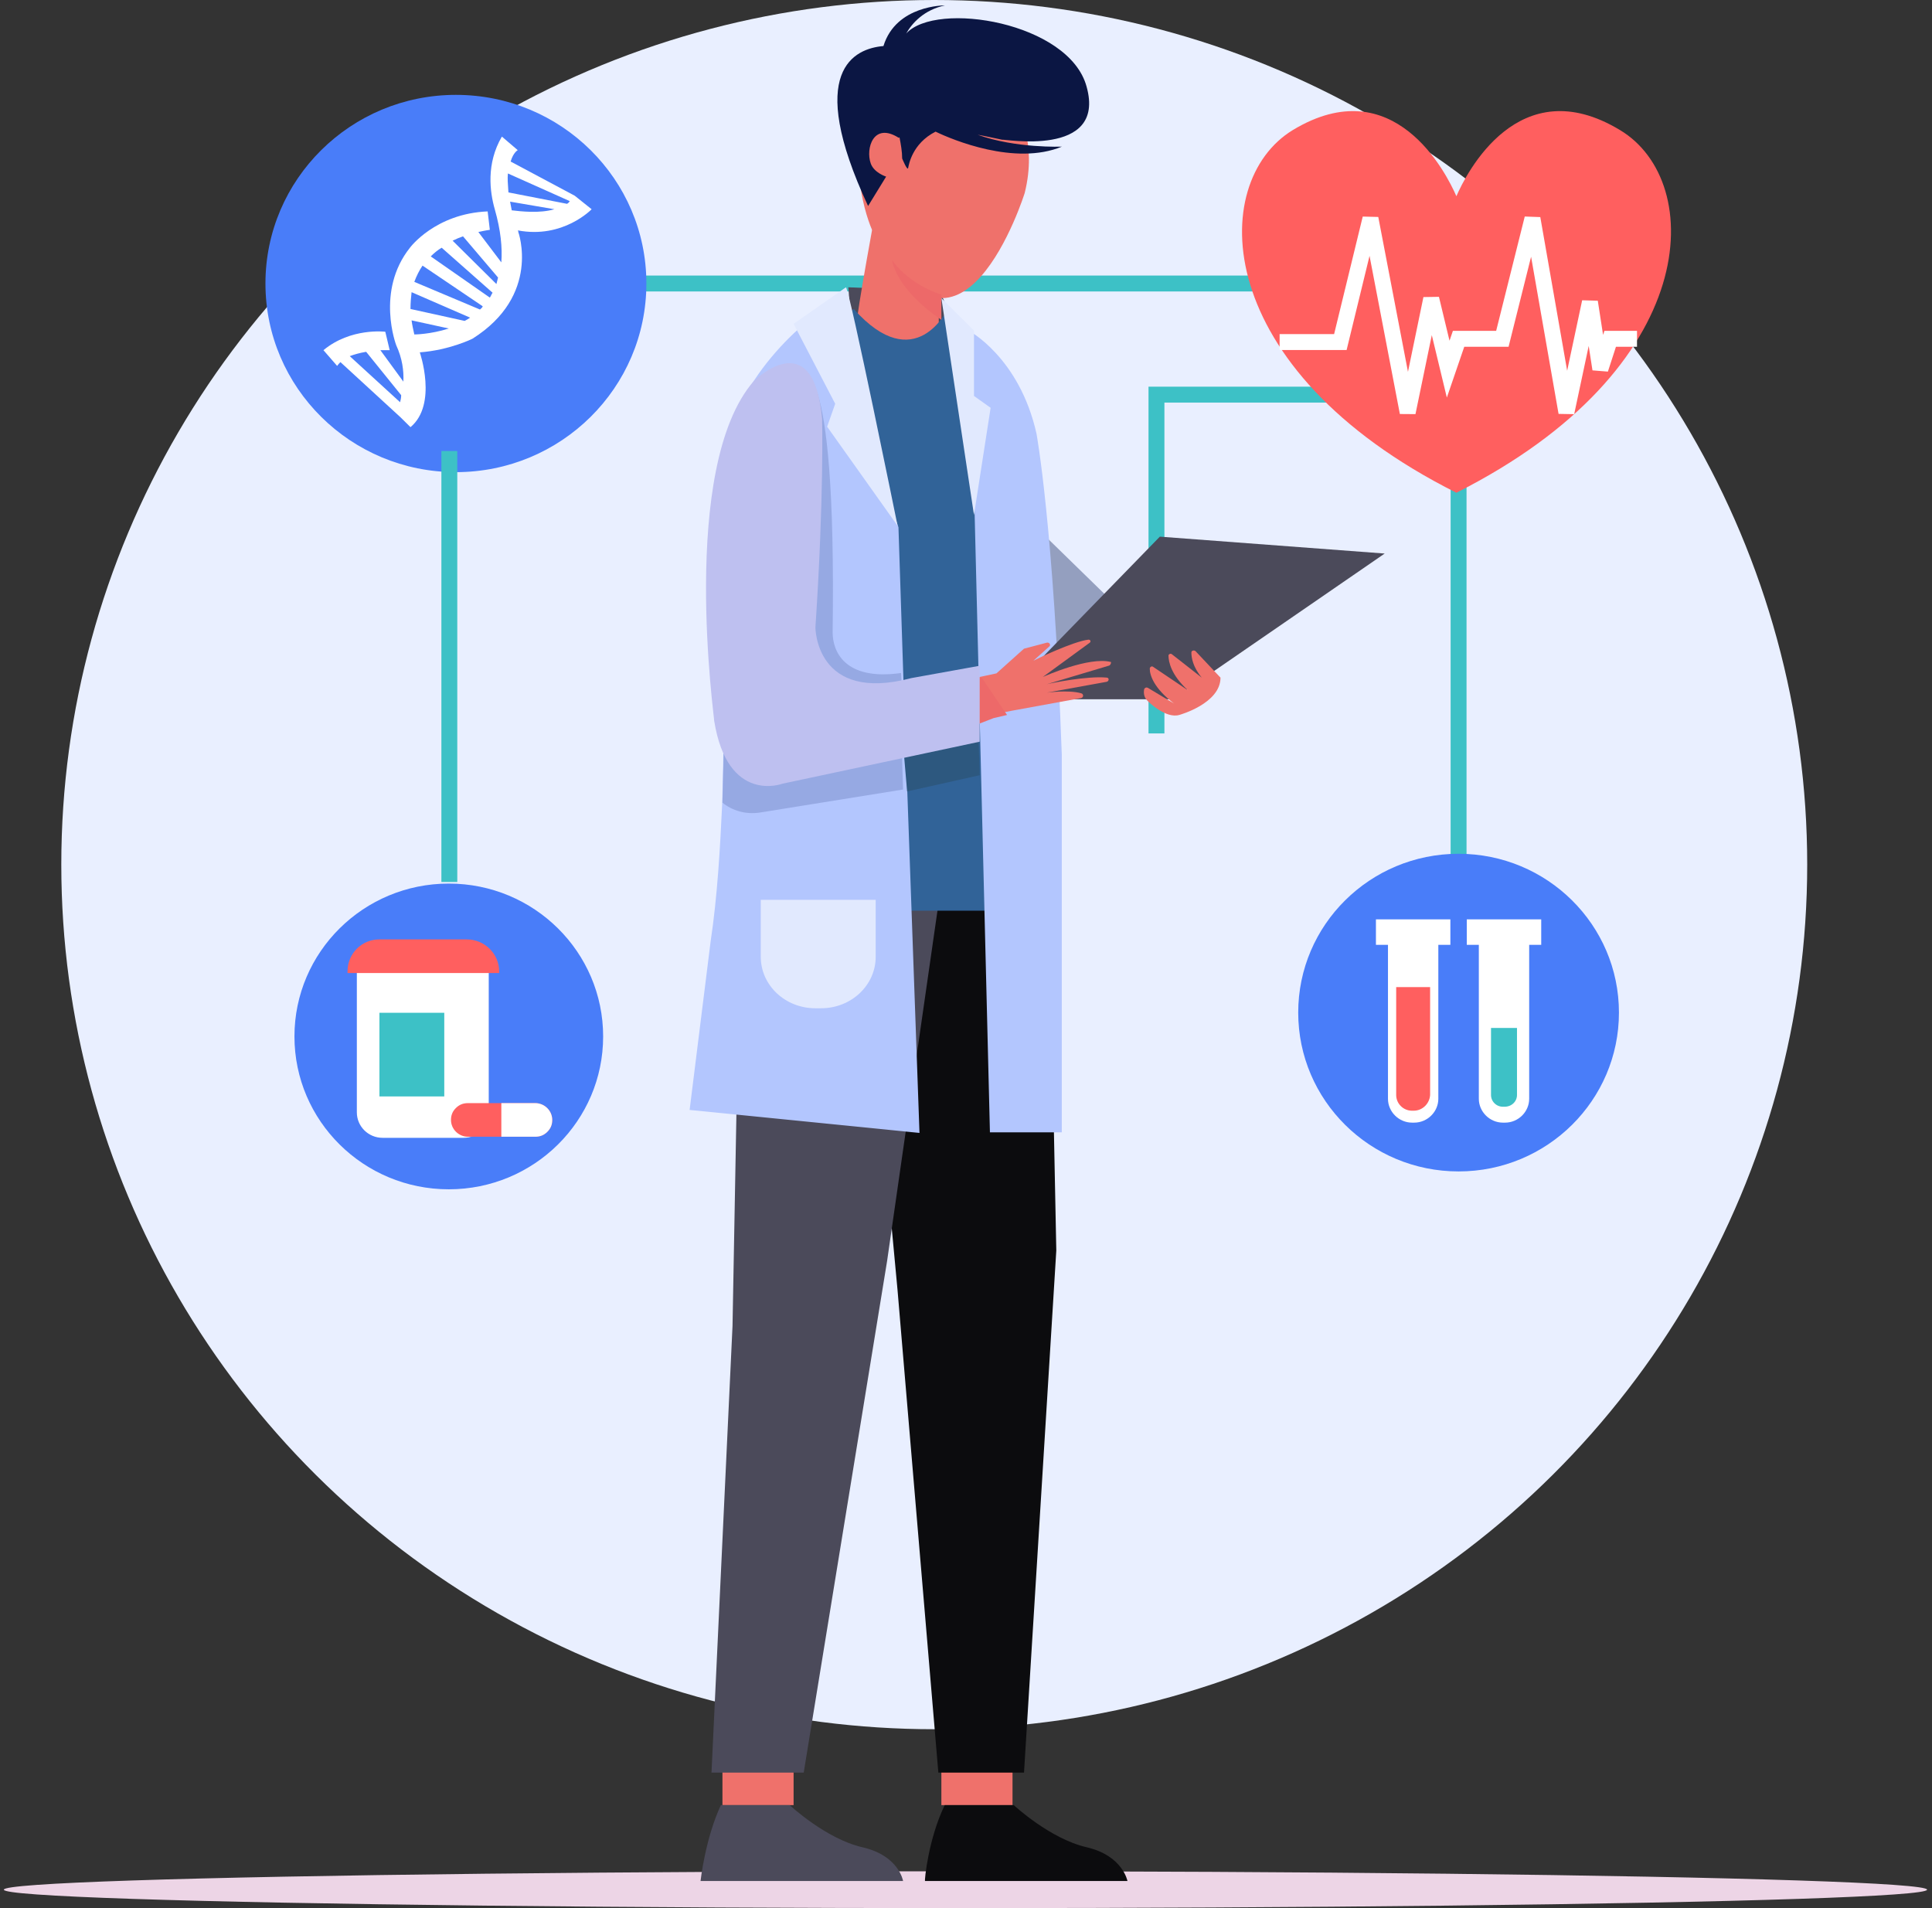 <svg width="243" height="240" viewBox="0 0 243 240" fill="none" xmlns="http://www.w3.org/2000/svg">
<rect x="0" y="0" width="243" height="240" fill="#333333" stroke="none"/>
<ellipse cx="117.507" cy="108.75" rx="109.797" ry="108.75" fill="#E9EFFF"/>
<ellipse cx="121.431" cy="237.682" rx="120.949" ry="2.318" fill="#EDD5E6"/>
<path d="M74.346 35.659H160.944" stroke="#3DC1C6" stroke-width="2"/>
<path d="M168.379 49.636H145.456V92.25" stroke="#3DC1C6" stroke-width="2"/>
<ellipse cx="56.448" cy="130.363" rx="19.413" ry="19.227" fill="#497DF9"/>
<path d="M183.455 56.727V110.932V56.727Z" fill="white"/>
<path d="M183.455 56.727V110.932" stroke="#3DC1C6" stroke-width="2"/>
<path d="M58.306 143.114H48.118C46.328 143.114 44.883 141.682 44.883 139.909V121.091H61.473V139.909C61.542 141.75 60.096 143.114 58.306 143.114Z" fill="white"/>
<path d="M203.762 16.363C191.027 8.659 184.418 21.818 183.179 24.682C181.94 21.818 175.332 8.659 162.597 16.363C151.858 22.909 152.202 46.432 183.179 61.977C214.157 46.364 214.57 22.841 203.762 16.363Z" fill="#FF5F5F"/>
<path d="M47.705 118.159H58.719C60.922 118.159 62.781 119.932 62.781 122.182V122.386H43.712V122.182C43.712 119.932 45.502 118.159 47.705 118.159Z" fill="#FF5F5F"/>
<path d="M69.458 140.864C69.458 141.477 69.252 141.955 68.838 142.364C68.425 142.773 67.944 142.977 67.324 142.977H58.857C57.687 142.977 56.723 142.023 56.723 140.864C56.723 140.25 56.929 139.773 57.343 139.364C57.755 138.955 58.237 138.75 58.857 138.75H67.324C68.494 138.75 69.458 139.705 69.458 140.864Z" fill="#FF5F5F"/>
<path d="M69.458 140.864C69.458 141.477 69.252 141.955 68.838 142.364C68.425 142.773 67.944 142.977 67.324 142.977H63.056V138.75H67.324C68.494 138.75 69.458 139.705 69.458 140.864Z" fill="white"/>
<rect x="47.223" y="126.886" width="9.156" height="11.523" fill="#3DC1C6" stroke="white"/>
<ellipse cx="57.343" cy="35.659" rx="23.956" ry="23.727" fill="#497DF9"/>
<path fill-rule="evenodd" clip-rule="evenodd" d="M72.28 24.613L64.226 20.318C64.57 19.159 65.121 18.886 65.121 18.886L63.125 17.182C61.129 20.591 61.61 24.136 62.23 26.318C62.987 28.977 63.194 31.159 63.056 33L60.165 29.182C61.06 28.977 61.61 28.909 61.61 28.909L61.335 26.591C54.727 26.863 51.56 31.159 51.56 31.159C47.223 36.614 49.839 43.432 49.839 43.432C50.596 45.068 50.803 46.636 50.734 48L47.843 44.045H49.013L48.462 41.727C48.462 41.727 44.126 41.182 40.684 44.045L42.404 46.023C42.404 46.023 42.542 45.818 42.818 45.545L50.39 52.5L51.629 53.727C55.071 50.864 52.799 44.318 52.799 44.318C56.516 44.045 59.408 42.614 59.408 42.614C68.081 37.159 65.19 29.182 65.19 29.182C65.19 29.113 65.19 29.045 65.121 28.977C70.835 30.068 74.414 26.318 74.414 26.318L72.28 24.613ZM50.321 50.591L43.988 44.795C44.538 44.591 45.227 44.386 46.053 44.25L50.459 49.704C50.459 50.045 50.39 50.318 50.321 50.591ZM52.111 42.068L52.111 42.068C52.111 42.068 54.107 42.068 56.448 41.318L51.767 40.295C51.835 40.841 51.973 41.454 52.111 42.068L52.111 42.068ZM58.444 40.364L51.629 38.864C51.629 38.114 51.698 37.364 51.767 36.75L59.132 39.954C58.926 40.091 58.719 40.227 58.444 40.364ZM52.111 35.454L60.371 38.932C60.407 38.896 60.443 38.866 60.477 38.836L60.477 38.836C60.576 38.751 60.664 38.674 60.715 38.523L53.143 33.409C52.73 34.023 52.386 34.704 52.111 35.454ZM61.61 37.432L54.176 32.25C54.589 31.841 55.071 31.432 55.553 31.159L61.955 36.818C61.886 36.92 61.834 37.023 61.782 37.125C61.731 37.227 61.679 37.329 61.61 37.432ZM56.929 30.273L62.437 35.727L62.643 34.909L58.237 29.727C57.824 29.863 57.343 30.068 56.929 30.273ZM64.364 26.454C64.295 26.045 64.226 25.704 64.157 25.363L69.733 26.318C67.875 26.863 65.534 26.591 64.364 26.454ZM63.951 24.204L71.317 25.636C71.454 25.568 71.592 25.432 71.661 25.295L63.882 21.818C63.82 22.43 63.87 23.097 63.93 23.918C63.937 24.012 63.944 24.107 63.951 24.204Z" fill="white"/>
<path d="M205.896 42.614H202.523L201.284 46.432L199.976 37.977L197.016 51.886L192.748 27.477L188.962 42.614H183.455L182.147 46.432L180.013 37.568L177.053 51.886L172.372 27.477L168.586 43.023H160.944" stroke="white" stroke-width="2"/>
<ellipse cx="183.455" cy="127.364" rx="20.17" ry="19.977" fill="#497DF9"/>
<path d="M177.879 141.204H177.603C175.951 141.204 174.574 139.841 174.574 138.204V117.682H180.908V138.204C180.908 139.841 179.531 141.204 177.879 141.204Z" fill="white"/>
<path d="M177.81 139.704H177.603C176.502 139.704 175.607 138.818 175.607 137.727V124.159H179.875V137.727C179.806 138.818 178.911 139.704 177.81 139.704Z" fill="#FF5F5F"/>
<rect x="173.06" y="115.636" width="9.362" height="3.205" fill="white"/>
<path d="M189.306 141.204H189.031C187.378 141.204 186.002 139.841 186.002 138.204V117.682H192.335V138.204C192.335 139.841 190.958 141.204 189.306 141.204Z" fill="white"/>
<path d="M189.237 139.705H189.031C187.929 139.705 187.034 138.818 187.034 137.727V128.795H191.302V137.727C191.302 138.818 190.407 139.705 189.237 139.705Z" fill="#3DC1C6" stroke="white"/>
<rect x="184.487" y="115.636" width="9.362" height="3.205" fill="white"/>
<path d="M56.516 110.932V56.727" stroke="#3DC1C6" stroke-width="2"/>
<rect x="118.402" y="220.227" width="8.949" height="6.818" fill="#EF716B"/>
<path d="M118.022 222.955H128.797L132.858 157.289L131.864 107.727L108.077 110.776L112.884 162.214L118.022 222.955Z" fill="#0C0C0E"/>
<path d="M107.672 44.318C107.186 43.383 106.7 36.136 106.7 36.136L118.2 36.604L120.467 41.747L107.672 44.318Z" fill="#4B4A5A"/>
<rect x="90.867" y="220.227" width="8.949" height="6.818" fill="#EF716B"/>
<path fill-rule="evenodd" clip-rule="evenodd" d="M118.074 40.455C118.156 44.328 118.32 47.727 118.32 47.727L107.388 43.142C108.046 37.214 110.183 26.621 110.183 25.909L118.402 30.02C118.156 31.68 118.074 34.447 118.074 37.293C118.074 38.399 118.074 39.427 118.074 40.455Z" fill="#EF716B"/>
<path fill-rule="evenodd" clip-rule="evenodd" d="M128.884 24.273C128.884 24.273 120.602 50.773 109.615 28.755C109.615 28.755 105.052 18.297 111.643 12.321C111.643 12.321 120.686 8.232 127.954 13.972C127.954 13.893 130.489 17.825 128.884 24.273Z" fill="#EF716B"/>
<path d="M128.04 64.091L150.068 85.584L148.572 87.955L129.619 81.159L128.04 64.091Z" fill="#949FBF"/>
<path d="M118.402 111.136L111.579 158.591L101.089 222.955H89.49L92.134 166.773L93.157 111.136H118.402Z" fill="#4B4A5A"/>
<path d="M108.379 114.546H127.351L120.694 41.288L119.197 38.864C119.197 38.864 115.119 47.542 107.381 38.864L104.635 41.288L108.379 114.546Z" fill="#316398"/>
<path d="M115.649 142.5L86.737 139.606L89.38 118.41C90.233 112.778 90.575 106.599 90.83 101.202C90.916 97.995 91.001 94.945 91.001 92.52C91.001 88.375 90.916 85.637 90.916 85.637C90.575 81.883 90.319 78.598 90.148 75.782C89.551 63.658 90.489 59.748 90.83 58.887C90.916 58.731 90.916 58.652 90.916 58.652C91.939 46.607 103.538 38.864 103.538 38.864L113.005 66.318L113.602 84.62L113.772 89.782L113.858 91.503L114.114 99.481L115.649 142.5Z" fill="#B3C6FE"/>
<path d="M124.512 142.5L122.361 55.539L121.844 41.591C121.844 41.591 128.212 44.942 130.363 54.526C130.363 54.526 132.514 66.059 133.547 94.89V142.422H124.512V142.5Z" fill="#B3C6FE"/>
<path d="M122.504 64.773L118.402 37.5L122.504 41.575V49.804L124.598 51.293L122.504 64.773Z" fill="#E1E9FE"/>
<path d="M106.398 36.136C106.904 36.604 112.895 66.136 112.895 66.136L104.035 53.669L105.048 50.786L99.816 40.734L106.398 36.136Z" fill="#E1E9FE"/>
<path d="M136.668 10.899C134.483 2.804 117.757 0.053 113.975 4.219C114.731 2.883 116.244 1.232 118.85 0.682C118.85 0.682 112.714 0.603 111.117 5.79C107.503 6.105 101.2 8.777 109.184 25.909L111.454 22.215C111.454 22.215 109.941 21.744 109.52 20.565C108.848 18.679 109.857 15.3 113.051 17.343C113.051 17.343 113.051 17.343 113.135 17.264C113.303 18.129 113.471 19.072 113.471 19.936C113.471 19.936 114.143 21.587 114.227 21.115C114.311 20.722 114.731 18.05 117.673 16.557C119.774 17.579 127.675 20.88 133.559 18.443C133.559 18.443 127.759 18.679 122.968 16.95C123.893 17.107 124.901 17.343 126.078 17.579C125.994 17.422 139.19 19.936 136.668 10.899Z" fill="#0B1643"/>
<path d="M103.277 126.818H102.55C98.754 126.818 95.686 123.923 95.686 120.343V113.182H110.142V120.343C110.142 123.923 107.073 126.818 103.277 126.818Z" fill="#E1E9FE"/>
<path d="M90.669 227.045H99.324C99.324 227.045 103.857 231.288 108.473 232.348C113.089 233.409 113.584 236.591 113.584 236.591H88.113C88.113 236.591 88.69 231.288 90.669 227.045Z" fill="#4B4A5A"/>
<path d="M118.826 227.045H127.506C127.506 227.045 132.053 231.288 136.682 232.348C141.229 233.409 141.807 236.591 141.807 236.591H116.346C116.263 236.591 116.759 231.288 118.826 227.045Z" fill="#0C0C0E"/>
<path d="M145.88 67.5L174.162 69.624L147.538 87.954H125.975L145.88 67.5Z" fill="#4B4A5A"/>
<path d="M113.584 99.304L95.51 102.213C93.769 102.449 92.111 101.977 90.867 100.955C90.95 97.732 91.033 94.666 91.033 92.229L113.335 91.364L113.584 99.304Z" fill="#96A9E3"/>
<path fill-rule="evenodd" clip-rule="evenodd" d="M139.523 83.712L131.666 86.061C132.257 85.909 136.735 85 139.185 85.227C139.523 85.227 139.523 85.682 139.185 85.758L131.666 87.121C131.666 87.121 134.369 86.743 135.975 87.197C136.312 87.273 136.312 87.727 135.975 87.803L127.273 89.394L125.33 89.773L122.288 90.833L120.683 91.364L118.402 86.212L123.556 85.076L125.33 84.697L128.794 81.591L131.666 80.833C132.004 80.758 132.173 81.136 132.004 81.288L129.976 83.106C130.23 82.955 134.961 80.682 136.904 80.455C137.157 80.455 137.242 80.682 137.073 80.833L131.159 85.152C131.497 85 136.988 82.576 139.692 83.258C139.776 83.182 139.776 83.561 139.523 83.712Z" fill="#EF716B"/>
<path d="M113.584 89.82L99.127 90.682L100.632 47.202C100.632 47.202 105.227 42.893 104.726 79.557C104.726 81.829 106.147 85.668 113.333 84.649L113.584 89.82Z" fill="#96A9E3"/>
<path d="M114.095 99.545L123.221 97.507L123.05 92.045L113.584 93.594L114.095 99.545Z" fill="#2D587F"/>
<path d="M126.663 89.929L124.958 90.328L122.289 91.364L121.844 85.865L123.475 85.227L126.663 89.929Z" fill="#ED6969"/>
<path fill-rule="evenodd" clip-rule="evenodd" d="M144.352 88.168C144.352 88.168 146.62 90.469 148.364 89.914C148.364 89.914 153.51 88.486 153.51 85.233L150.37 81.901C150.196 81.742 149.847 81.822 149.847 82.06C149.847 82.694 150.021 83.884 151.155 85.233L147.405 82.298C147.23 82.139 146.968 82.298 146.968 82.456C146.968 83.25 147.317 84.916 149.411 86.82L145.05 83.884C144.875 83.726 144.614 83.884 144.614 84.122C144.614 84.916 145.137 86.582 147.666 88.486L144.352 86.502C144.177 86.423 144.003 86.502 143.916 86.661C143.829 87.058 143.829 87.692 144.352 88.168Z" fill="#EF716B"/>
<path d="M94.802 47.938C94.802 47.938 102.307 40.483 103.403 52.675C103.403 52.675 103.656 62.46 102.56 78.923C102.56 78.923 102.56 88.475 114.619 85.291L123.221 83.738V93.29L98.428 98.57C98.428 98.57 91.513 101.211 89.826 90.649C89.91 90.649 85.357 58.81 94.802 47.938Z" fill="#BEC0F0"/>
<path d="M118.402 40.227C112.566 36.28 112.207 32.727 112.207 32.727C113.913 35.096 116.517 36.438 118.402 37.069C118.402 38.175 118.402 39.201 118.402 40.227Z" fill="#ED6969"/>
</svg>
